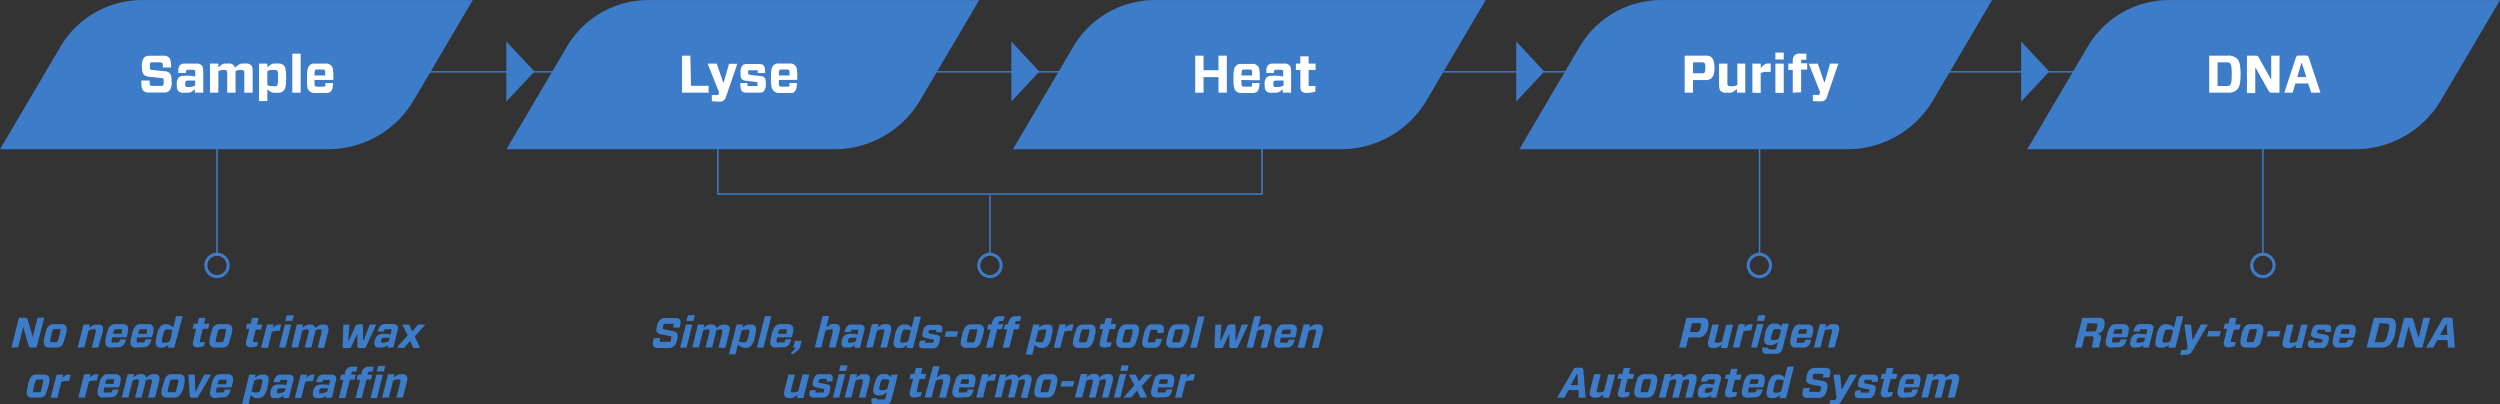 <svg id="Layer_1" data-name="Layer 1" xmlns="http://www.w3.org/2000/svg" viewBox="0 0 299.51 48.46"><rect x="0" y="0" width="299.51" height="48.46" fill="#333333" stroke="none"/><defs><style>.cls-1{fill:#3d7cc9;}.cls-2{fill:#fff;}</style></defs><title>workflow-purigen-ffpe-v02</title><rect class="cls-1" x="40.8" y="8.52" width="249.72" height="0.17"/><path class="cls-1" d="M287.37,22H248.09l7.25-12.3a11.32,11.32,0,0,1,9.76-5.57h39.63l-7.07,12A11.94,11.94,0,0,1,287.37,22" transform="translate(-5.22 -4.12)"/><path class="cls-2" d="M272,10.79a1.57,1.57,0,0,1,1.21.34c.3.28.44.77.44,1.87s-.14,1.59-.44,1.88a1.57,1.57,0,0,1-1.21.34h-2.11V10.79Zm.41.92c-.11-.1-.22-.12-.52-.12h-1v2.83h1c.29,0,.42,0,.52-.13s.18-.37.18-1.29S272.51,11.83,272.39,11.71Z" transform="translate(-5.22 -4.12)"/><path class="cls-2" d="M278.31,15.22h-.84A.42.42,0,0,1,277,15l-1.53-2.73h-.06v3h-1V10.79h1a.41.41,0,0,1,.45.26l1.4,2.53h.06V10.79h1Z" transform="translate(-5.22 -4.12)"/><path class="cls-2" d="M281.75,14.12h-1.53l-.33,1.1h-1l1.37-4.16c.09-.24.13-.29.36-.29h.86c.23,0,.28.05.36.29l1.38,4.16h-1.11Zm-1.3-.77h1.07L281,11.7h-.08Z" transform="translate(-5.22 -4.12)"/><rect class="cls-1" x="271.01" y="17.14" width="0.18" height="13.33"/><path class="cls-1" d="M276.33,37.44a1.52,1.52,0,1,1,1.51-1.52A1.52,1.52,0,0,1,276.33,37.44Zm0-2.67a1.15,1.15,0,1,0,1.15,1.15A1.15,1.15,0,0,0,276.33,34.77Z" transform="translate(-5.22 -4.12)"/><path class="cls-1" d="M256.7,45.76h-.85a7.86,7.86,0,0,1,.15-.86c.06-.28,0-.36,0-.42s-.15-.07-.38-.07h-.65l-.34,1.35h-.83l.89-3.57h1.88c.34,0,.54.05.66.19s.19.42.08.89-.39.77-.81.83h0c.35.1.5.24.39.75A8,8,0,0,0,256.7,45.76Zm-1.38-2.93-.23,1H256c.17,0,.23,0,.27-.06a.78.78,0,0,0,.19-.42c.07-.27,0-.38,0-.43s-.09-.05-.29-.05Z" transform="translate(-5.22 -4.12)"/><path class="cls-1" d="M258.18,45.76a.67.67,0,0,1-.53-.17c-.2-.19-.23-.52,0-1.29a2.19,2.19,0,0,1,.46-1.12.86.86,0,0,1,.69-.23h.78a.7.7,0,0,1,.52.16c.2.2.22.52,0,1.31a.12.12,0,0,1-.14.11h-1.62c-.11.45-.1.56-.05.61s.09,0,.23,0h.35c.19,0,.24,0,.29-.07s.07-.11.13-.3H260a1.48,1.48,0,0,1-.33.72.81.81,0,0,1-.64.22Zm.23-1.65h1c.08-.38.09-.5,0-.55s-.09,0-.22,0h-.35c-.16,0-.23,0-.27.06S258.52,43.7,258.41,44.11Z" transform="translate(-5.22 -4.12)"/><path class="cls-1" d="M261.94,45.76l.07-.32a1.25,1.25,0,0,1-.79.32H261c-.28,0-.38,0-.47-.14s-.15-.36-.07-.69a.92.92,0,0,1,1.16-.81,3.13,3.13,0,0,1,.73.08l.06-.25c.06-.27.06-.33,0-.38s-.08,0-.19,0h-.34c-.11,0-.17,0-.21,0a.61.61,0,0,0-.12.27h-.73a1.36,1.36,0,0,1,.31-.7.72.72,0,0,1,.58-.2h.9a.67.67,0,0,1,.5.16c.14.14.15.37,0,.85l-.45,1.8Zm.16-.72.12-.46h-.5c-.28,0-.36,0-.43.09a.41.41,0,0,0-.1.23c0,.14,0,.22,0,.27a.27.27,0,0,0,.19,0h.15A1.3,1.3,0,0,0,262.1,45Z" transform="translate(-5.22 -4.12)"/><path class="cls-1" d="M265,43c.2,0,.32.06.67.35L266,42h.79l-.95,3.77H265l.09-.36c-.45.31-.57.36-.84.36h-.18a.59.59,0,0,1-.49-.16c-.18-.17-.19-.49,0-1.27a2.15,2.15,0,0,1,.49-1.15.9.9,0,0,1,.69-.23Zm.25,2,.31-1.27a.69.69,0,0,0-.4-.14h-.21c-.15,0-.23,0-.29.09s-.13.18-.25.71-.14.65-.07.72a.32.32,0,0,0,.23.06h.15A1.17,1.17,0,0,0,265.23,45Z" transform="translate(-5.22 -4.12)"/><path class="cls-1" d="M267.71,43l.18,1.8h.05l.95-1.8h.85l-1.9,3.21a.79.79,0,0,1-.78.42c-.23,0-.43,0-.65,0l.14-.59h.51a.16.16,0,0,0,.15-.1l.1-.17L266.92,43Z" transform="translate(-5.22 -4.12)"/><path class="cls-1" d="M269.64,44.43l.16-.65h1.49l-.17.65Z" transform="translate(-5.22 -4.12)"/><path class="cls-1" d="M272.5,44.87c0,.13,0,.19,0,.23s.06,0,.21,0h.38l-.13.49-.29.08a2.34,2.34,0,0,1-.49.06.54.54,0,0,1-.44-.15c-.12-.11-.14-.3-.06-.64l.36-1.43h-.43l.15-.61h.43l.18-.7h.78L273,43h.65l-.15.61h-.65Z" transform="translate(-5.22 -4.12)"/><path class="cls-1" d="M275.79,45.52a.84.84,0,0,1-.68.24h-.78a.67.67,0,0,1-.53-.17c-.2-.19-.23-.52-.05-1.29a2.25,2.25,0,0,1,.47-1.12.85.85,0,0,1,.68-.23h.78a.7.7,0,0,1,.53.16c.2.2.24.53.05,1.3S276,45.37,275.79,45.52Zm-1.36-.41s.08,0,.21,0H275c.13,0,.18,0,.22-.06s.1-.14.25-.75.14-.7.09-.76-.09,0-.22,0H275c-.13,0-.18,0-.23.06a2.23,2.23,0,0,0-.24.74C274.37,44.93,274.38,45.06,274.43,45.11Z" transform="translate(-5.22 -4.12)"/><path class="cls-1" d="M276.77,44.43l.16-.65h1.49l-.17.65Z" transform="translate(-5.22 -4.12)"/><path class="cls-1" d="M281.69,43l-.7,2.81h-.77l.09-.39c-.47.34-.57.39-.83.39h-.23a.58.58,0,0,1-.45-.16c-.15-.14-.16-.4-.06-.79L279.2,43H280l-.46,1.85c0,.13,0,.23,0,.28a.25.25,0,0,0,.19.05h.14a1.22,1.22,0,0,0,.53-.15l.51-2Z" transform="translate(-5.22 -4.12)"/><path class="cls-1" d="M282.46,44.86c0,.16,0,.25,0,.3a.29.29,0,0,0,.17,0h.58c.09,0,.13,0,.16,0a.43.43,0,0,0,.1-.21c0-.12,0-.16,0-.19s-.06,0-.12,0l-.76-.16a.72.72,0,0,1-.41-.17c-.11-.11-.12-.33,0-.65a1.14,1.14,0,0,1,.29-.61.69.69,0,0,1,.49-.16h1a.62.62,0,0,1,.44.13c.11.12.15.33.05.74h-.69c0-.13.05-.22,0-.26s-.07,0-.18,0h-.48c-.09,0-.14,0-.17,0s-.05.06-.08.19,0,.16,0,.19a.19.19,0,0,0,.12.05l.76.15a.72.72,0,0,1,.42.17c.11.12.13.34,0,.66a1.2,1.2,0,0,1-.3.62.63.63,0,0,1-.49.17h-1.12a.54.54,0,0,1-.43-.14c-.11-.1-.14-.33,0-.76Z" transform="translate(-5.22 -4.12)"/><path class="cls-1" d="M285.38,45.76a.65.65,0,0,1-.52-.17c-.2-.19-.24-.52-.05-1.29s.31-1,.47-1.12A.83.83,0,0,1,286,43h.78a.68.68,0,0,1,.52.16c.2.2.22.52,0,1.31a.12.12,0,0,1-.14.11h-1.62c-.1.45-.1.56-.05.61a.35.35,0,0,0,.23,0h.36c.18,0,.24,0,.29-.07a.75.75,0,0,0,.12-.3h.71a1.6,1.6,0,0,1-.32.72.83.83,0,0,1-.65.22Zm.24-1.65h1c.08-.38.09-.5,0-.55s-.09,0-.23,0h-.35a.39.39,0,0,0-.27.06S285.72,43.7,285.62,44.11Z" transform="translate(-5.22 -4.12)"/><path class="cls-1" d="M291.17,42.19c.49,0,.73.07.9.25s.29.76.08,1.62a2.7,2.7,0,0,1-.6,1.33,1.47,1.47,0,0,1-1.14.37h-1.67l.89-3.57Zm-.87.63-.57,2.29h.72a.64.64,0,0,0,.49-.13c.1-.1.2-.28.38-1s.18-.95.08-1-.18-.1-.46-.1Z" transform="translate(-5.22 -4.12)"/><path class="cls-1" d="M295.44,45.76h-.59c-.22,0-.29-.06-.35-.24l-.69-2.24h-.05l-.61,2.48h-.8l.89-3.57H294c.2,0,.29.05.34.23l.61,2.07H295l.56-2.3h.8Z" transform="translate(-5.22 -4.12)"/><path class="cls-1" d="M298.73,42.17c.27,0,.31.07.33.34l.26,3.25h-.83l-.05-.9h-1.22l-.48.9h-.87l1.93-3.35c.11-.2.16-.24.35-.24Zm-1.17,2.08h.86l-.07-1.33h-.07Z" transform="translate(-5.22 -4.12)"/><polygon class="cls-1" points="242.14 4.97 242.14 12.17 245.51 8.57 242.14 4.97"/><path class="cls-1" d="M44.5,22H5.22l7.25-12.3a11.33,11.33,0,0,1,9.77-5.57H61.86l-7.07,12A11.93,11.93,0,0,1,44.5,22" transform="translate(-5.22 -4.12)"/><path class="cls-1" d="M226.52,22H187.24l7.24-12.3a11.34,11.34,0,0,1,9.77-5.57h39.63l-7.07,12A11.94,11.94,0,0,1,226.52,22" transform="translate(-5.22 -4.12)"/><path class="cls-1" d="M165.85,22H126.57l7.24-12.3a11.34,11.34,0,0,1,9.77-5.57h39.63l-7.07,12A11.94,11.94,0,0,1,165.85,22" transform="translate(-5.22 -4.12)"/><path class="cls-1" d="M105.17,22H65.89l7.25-12.3a11.33,11.33,0,0,1,9.77-5.57h39.62l-7.07,12A11.92,11.92,0,0,1,105.17,22" transform="translate(-5.22 -4.12)"/><path class="cls-2" d="M25.5,15a.93.93,0,0,1-.69.21H23.15a1,1,0,0,1-.74-.2c-.19-.18-.26-.45-.26-1.24h1c0,.43,0,.53.08.58s.1.06.28.06h.95a.49.49,0,0,0,.31-.06.87.87,0,0,0,.06-.44c0-.23,0-.32-.07-.38s-.13-.06-.31-.07l-1.35-.14a1.08,1.08,0,0,1-.63-.24c-.17-.18-.24-.41-.24-1A1.48,1.48,0,0,1,22.5,11a.94.94,0,0,1,.68-.2h1.53a1,1,0,0,1,.74.19c.19.19.26.43.28,1.21h-1c0-.4,0-.5-.08-.54s-.09-.07-.27-.07h-.87c-.17,0-.24,0-.27.05s-.06.18-.06.42,0,.32.06.37.12.05.31.08l1.36.14a.94.94,0,0,1,.62.22c.17.17.25.42.25,1A1.51,1.51,0,0,1,25.5,15Z" transform="translate(-5.22 -4.12)"/><path class="cls-2" d="M26.78,11.93a.77.77,0,0,1,.62-.19h1.27a.9.9,0,0,1,.69.19c.16.16.21.34.21.93v2.36h-1v-.4c-.42.34-.57.41-.88.41h-.47a.78.78,0,0,1-.62-.18c-.12-.12-.2-.32-.2-.78a1.2,1.2,0,0,1,.21-.85c.16-.16.37-.23,1-.23a4.19,4.19,0,0,1,1,.1V13c0-.34,0-.41-.06-.46a.38.38,0,0,0-.26-.06h-.49a.33.33,0,0,0-.24.06c-.05.05-.06.12-.07.32h-.91C26.57,12.27,26.64,12.07,26.78,11.93Zm1.82,2.42v-.58H28c-.37,0-.45,0-.52.09s-.07.14-.07.3,0,.27.06.32.12.06.25.06H28A1.17,1.17,0,0,0,28.6,14.35Z" transform="translate(-5.22 -4.12)"/><path class="cls-2" d="M31.38,11.74v.46c.44-.41.58-.47.91-.47h.3a.81.81,0,0,1,.62.2.57.57,0,0,1,.16.31c.48-.44.62-.51,1-.51h.3a.78.78,0,0,1,.62.2c.15.14.2.32.2.83v2.46h-1V12.87a.37.37,0,0,0-.08-.28c-.05-.06-.12-.09-.29-.09h-.16a1.19,1.19,0,0,0-.52.14v2.58h-1V12.87a.37.37,0,0,0-.08-.28c0-.06-.12-.09-.29-.09h-.16a1.3,1.3,0,0,0-.53.15v2.57h-1V11.74Z" transform="translate(-5.22 -4.12)"/><path class="cls-2" d="M37.25,11.74v.45c.43-.38.58-.46.87-.46h.37a.9.9,0,0,1,.72.22c.2.2.29.52.29,1.53s-.11,1.32-.32,1.53a.92.92,0,0,1-.7.22H38.1c-.3,0-.46-.07-.85-.4v1.4h-1V11.74Zm0,.91v1.66a1.1,1.1,0,0,0,.52.14h.34c.18,0,.26,0,.31-.08s.11-.25.11-.89,0-.81-.11-.89-.13-.09-.31-.09h-.34A1.12,1.12,0,0,0,37.25,12.65Z" transform="translate(-5.22 -4.12)"/><path class="cls-2" d="M40.24,15.22V10.55h1v4.67Z" transform="translate(-5.22 -4.12)"/><path class="cls-2" d="M42.9,13.7c0,.55,0,.7.08.74s.14.06.31.06h.59c.19,0,.24,0,.28-.06s.05-.13.05-.38h.9c0,.52-.07.79-.24,1a.76.76,0,0,1-.62.2H43a.87.87,0,0,1-.69-.21C42,14.78,42,14.5,42,13.48s.09-1.3.32-1.53.33-.21.69-.21h1.18a.84.84,0,0,1,.69.21c.23.22.28.5.28,1.5v.11c0,.1,0,.14-.14.14Zm0-.54h1.28c0-.47,0-.6-.07-.65s-.1-.06-.3-.06h-.52c-.17,0-.27,0-.31.07S42.9,12.67,42.9,13.16Z" transform="translate(-5.22 -4.12)"/><path class="cls-2" d="M88,14.4h2.11v.82H86.93V10.79h1Z" transform="translate(-5.22 -4.12)"/><path class="cls-2" d="M91.09,11.74,91.86,14h.06l.64-2.24h1l-1.38,4a.74.74,0,0,1-.84.53,7.58,7.58,0,0,1-.84-.05v-.73h.65c.09,0,.12,0,.16-.12l.06-.19L90,11.74Z" transform="translate(-5.22 -4.12)"/><path class="cls-2" d="M96.71,15.07a.66.66,0,0,1-.51.15H94.73a.84.84,0,0,1-.61-.16c-.13-.14-.2-.33-.21-1h.86c0,.26,0,.32,0,.36s.07,0,.19,0h.81a.34.34,0,0,0,.2,0s0-.08,0-.27S96,14,96,14s-.08,0-.24-.07l-1.13-.13a.79.79,0,0,1-.51-.18c-.14-.14-.18-.31-.18-.79a1.22,1.22,0,0,1,.25-.89.66.66,0,0,1,.51-.15H96.1a.82.82,0,0,1,.59.15c.14.14.19.34.2.93H96c0-.26,0-.29,0-.33s-.07,0-.18,0h-.72c-.12,0-.16,0-.19,0s-.06.08-.06.24,0,.22.06.26.08,0,.23.06l1.17.13a.82.82,0,0,1,.5.18c.12.13.16.36.16.81A1.2,1.2,0,0,1,96.71,15.07Z" transform="translate(-5.22 -4.12)"/><path class="cls-2" d="M98.53,13.7c0,.55,0,.7.08.74s.15.06.31.06h.59c.2,0,.25,0,.28-.06s0-.13,0-.38h.9c0,.52-.07.79-.24,1s-.24.2-.62.2H98.59A.88.88,0,0,1,97.9,15c-.23-.23-.32-.51-.32-1.53s.09-1.3.32-1.53a.84.84,0,0,1,.69-.21h1.18a.84.84,0,0,1,.69.21c.23.22.28.5.28,1.5v.11c0,.1,0,.14-.14.14Zm0-.54h1.28c0-.47,0-.6-.07-.65s-.1-.06-.29-.06h-.53c-.16,0-.27,0-.31.07S98.53,12.67,98.53,13.16Z" transform="translate(-5.22 -4.12)"/><path class="cls-2" d="M152.2,15.22h-1V13.36h-1.79v1.86h-1V10.79h1v1.74h1.79V10.79h1Z" transform="translate(-5.22 -4.12)"/><path class="cls-2" d="M153.94,13.7c0,.55.05.7.09.74s.14.06.31.06h.59c.19,0,.24,0,.28-.06s0-.13,0-.38h.9c0,.52-.07.79-.24,1a.76.76,0,0,1-.62.2H154a.87.87,0,0,1-.69-.21c-.23-.23-.32-.51-.32-1.53s.09-1.3.32-1.53.33-.21.69-.21h1.18a.84.84,0,0,1,.69.21c.22.22.28.5.28,1.5v.11c0,.1,0,.14-.14.14Zm0-.54h1.29c0-.47,0-.6-.08-.65s-.09-.06-.29-.06h-.52c-.17,0-.27,0-.31.07S154,12.67,153.94,13.16Z" transform="translate(-5.22 -4.12)"/><path class="cls-2" d="M157.14,11.93a.76.76,0,0,1,.62-.19H159a.9.9,0,0,1,.69.19c.16.16.21.34.21.93v2.36h-1v-.4c-.41.34-.57.41-.88.41h-.47a.78.78,0,0,1-.62-.18c-.12-.12-.2-.32-.2-.78a1.14,1.14,0,0,1,.22-.85c.15-.16.36-.23,1-.23a4.19,4.19,0,0,1,1,.1V13c0-.34,0-.41-.06-.46s-.11-.06-.25-.06h-.5a.33.33,0,0,0-.24.06c-.05.05-.05.12-.07.32h-.91C156.93,12.27,157,12.07,157.14,11.93ZM159,14.35v-.58h-.64c-.36,0-.45,0-.52.09s-.07.14-.07.3,0,.27.06.32.12.06.25.06h.27A1.15,1.15,0,0,0,159,14.35Z" transform="translate(-5.22 -4.12)"/><path class="cls-2" d="M162.8,15.09l-.34.09a3.62,3.62,0,0,1-.67.07.83.83,0,0,1-.63-.19c-.11-.11-.15-.27-.15-.62V12.5h-.54v-.76H161v-.87h1v.87h.83v.76H162v1.68c0,.15,0,.2.05.24a.52.52,0,0,0,.25,0h.52Z" transform="translate(-5.22 -4.12)"/><path class="cls-2" d="M210.21,13.53a1.13,1.13,0,0,1-.75.18h-1.41v1.51h-1V10.79h2.44a1.14,1.14,0,0,1,.75.17c.2.19.38.47.38,1.3S210.41,13.35,210.21,13.53Zm-1.16-.63c.24,0,.3,0,.35-.05s.13-.18.13-.61-.07-.54-.13-.59-.11-.06-.35-.06h-1V12.9Z" transform="translate(-5.22 -4.12)"/><path class="cls-2" d="M214.31,11.74v3.48h-1v-.46c-.45.4-.59.47-.91.47H212a.83.83,0,0,1-.63-.2c-.14-.15-.2-.33-.2-.84V11.74h1v2.35a.36.36,0,0,0,.08.28c.06.06.11.08.28.08h.28a1.34,1.34,0,0,0,.55-.14V11.74Z" transform="translate(-5.22 -4.12)"/><path class="cls-2" d="M215.16,15.22V11.74h1v.53c.37-.38.55-.54.83-.54h.37v1h-.45a1.72,1.72,0,0,0-.75.14v2.39Z" transform="translate(-5.22 -4.12)"/><path class="cls-2" d="M218.92,11.25h-1v-.83h1Zm0,4h-1V11.74h1Z" transform="translate(-5.22 -4.12)"/><path class="cls-2" d="M220,15.22V12.5h-.53v-.76H220v-.17a1.12,1.12,0,0,1,.2-.81.84.84,0,0,1,.69-.21h.74v.73h-.41c-.13,0-.17,0-.21,0s0,.11,0,.28v.14h.72v.76H221v2.72Z" transform="translate(-5.22 -4.12)"/><path class="cls-2" d="M223,11.74l.77,2.24h.06l.64-2.24h1l-1.38,4c-.13.39-.37.53-.84.53a7.89,7.89,0,0,1-.84-.05v-.73h.65a.14.14,0,0,0,.16-.12l.06-.19-1.35-3.42Z" transform="translate(-5.22 -4.12)"/><polygon class="cls-1" points="151.29 23.34 85.91 23.34 85.91 17.14 86.09 17.14 86.09 23.16 151.11 23.16 151.11 17.14 151.29 17.14 151.29 23.34"/><path class="cls-1" d="M9.6,45.76H9a.31.31,0,0,1-.36-.24L8,43.28h0l-.61,2.48h-.8l.89-3.57h.71c.21,0,.29.05.35.23l.61,2.07h0l.57-2.3h.8Z" transform="translate(-5.22 -4.12)"/><path class="cls-1" d="M12.63,45.52a.84.84,0,0,1-.68.24h-.79a.66.66,0,0,1-.52-.17c-.2-.19-.24-.52-.05-1.29s.31-1,.47-1.12a.84.84,0,0,1,.68-.23h.78a.71.71,0,0,1,.53.16c.2.2.24.53,0,1.3S12.79,45.37,12.63,45.52Zm-1.36-.41s.08,0,.21,0h.39c.13,0,.18,0,.22-.06s.1-.14.25-.75.13-.7.08-.76-.08,0-.21,0h-.39c-.14,0-.18,0-.23.06a2.23,2.23,0,0,0-.24.74C11.21,44.93,11.21,45.06,11.27,45.11Z" transform="translate(-5.22 -4.12)"/><path class="cls-1" d="M14.52,45.76,15.23,43H16l-.09.39c.47-.34.57-.39.83-.39H17a.59.59,0,0,1,.45.15c.14.15.16.41.06.8L17,45.76h-.78l.47-1.85c0-.14,0-.23,0-.28a.23.23,0,0,0-.19-.06h-.14a1.1,1.1,0,0,0-.54.17l-.5,2Z" transform="translate(-5.22 -4.12)"/><path class="cls-1" d="M18.53,45.76a.65.65,0,0,1-.52-.17c-.2-.19-.24-.52-.05-1.29s.31-1,.47-1.12a.83.83,0,0,1,.68-.23h.78a.71.71,0,0,1,.53.16c.19.2.21.52,0,1.31,0,.08-.06.11-.15.11H18.66c-.1.45-.1.56-.05.61a.35.35,0,0,0,.23,0h.36c.18,0,.24,0,.29-.07a.75.75,0,0,0,.12-.3h.71a1.6,1.6,0,0,1-.32.72.83.83,0,0,1-.65.22Zm.24-1.65h1c.08-.38.09-.5,0-.55s-.09,0-.23,0h-.35a.39.39,0,0,0-.27.06S18.87,43.7,18.77,44.11Z" transform="translate(-5.22 -4.12)"/><path class="cls-1" d="M21.54,45.76a.67.67,0,0,1-.53-.17c-.2-.19-.23-.52,0-1.29a2.19,2.19,0,0,1,.46-1.12.85.85,0,0,1,.68-.23h.78a.71.71,0,0,1,.53.16c.2.2.22.52,0,1.31a.12.12,0,0,1-.14.11H21.66c-.1.45-.09.56,0,.61s.09,0,.22,0h.36c.18,0,.24,0,.29-.07s.07-.11.12-.3h.72a1.58,1.58,0,0,1-.33.72.81.81,0,0,1-.64.22Zm.23-1.65h1c.08-.38.08-.5,0-.55s-.09,0-.22,0h-.35a.42.42,0,0,0-.28.06S21.87,43.7,21.77,44.11Z" transform="translate(-5.22 -4.12)"/><path class="cls-1" d="M25.32,43c.2,0,.32.06.66.35L26.31,42h.79l-1,3.77h-.77l.08-.36c-.45.31-.56.36-.83.36h-.18A.59.59,0,0,1,24,45.6c-.18-.17-.19-.49,0-1.27a2.26,2.26,0,0,1,.48-1.15.93.93,0,0,1,.7-.23Zm.25,2,.31-1.27a.72.72,0,0,0-.4-.14h-.21c-.15,0-.23,0-.29.09s-.13.18-.26.71-.13.65-.06.72.1.06.23.06H25A1.17,1.17,0,0,0,25.57,45Z" transform="translate(-5.22 -4.12)"/><path class="cls-1" d="M29.18,44.87c0,.13,0,.19,0,.23s.07,0,.22,0h.37l-.12.49-.29.08a2.43,2.43,0,0,1-.49.06.58.58,0,0,1-.45-.15c-.11-.11-.14-.3-.05-.64l.35-1.43H28.3l.15-.61h.43l.17-.7h.78l-.17.7h.64l-.14.61h-.65Z" transform="translate(-5.22 -4.12)"/><path class="cls-1" d="M32.47,45.52a.85.85,0,0,1-.68.24H31a.65.65,0,0,1-.52-.17c-.2-.19-.24-.52-.05-1.29s.31-1,.47-1.12a.83.83,0,0,1,.68-.23h.78a.73.73,0,0,1,.53.16c.2.2.23.53,0,1.3S32.62,45.37,32.47,45.52Zm-1.37-.41s.09,0,.22,0h.39c.13,0,.17,0,.22-.06s.1-.14.25-.75.13-.7.08-.76-.08,0-.21,0h-.39c-.14,0-.18,0-.23.06s-.09.14-.24.74S31.05,45.06,31.1,45.11Z" transform="translate(-5.22 -4.12)"/><path class="cls-1" d="M35.55,44.87c0,.13,0,.19,0,.23s.07,0,.22,0h.37l-.12.49-.3.08a2.25,2.25,0,0,1-.48.06.58.58,0,0,1-.45-.15c-.11-.11-.14-.3-.06-.64l.36-1.43h-.42l.15-.61h.43l.17-.7h.78L36,43h.64l-.14.61h-.65Z" transform="translate(-5.22 -4.12)"/><path class="cls-1" d="M36.5,45.76,37.21,43H38l-.09.39c.33-.27.49-.39.71-.39h.29l-.19.76h-.3a1.7,1.7,0,0,0-.63.12l-.48,1.93Z" transform="translate(-5.22 -4.12)"/><path class="cls-1" d="M39.41,45.76h-.77L39.35,43h.77Zm.84-3.2H39.4l.17-.67h.85Z" transform="translate(-5.22 -4.12)"/><path class="cls-1" d="M43.28,45.76l.46-1.85c0-.14,0-.23,0-.28s-.07-.06-.19-.06h-.06a1.06,1.06,0,0,0-.51.17,1.24,1.24,0,0,1,0,.16l-.47,1.86h-.78l.47-1.85c0-.14,0-.23,0-.28a.23.23,0,0,0-.19-.06h-.06a1.12,1.12,0,0,0-.52.17l-.5,2h-.79L40.77,43h.77l-.09.38c.45-.32.56-.38.81-.38h.15a.55.55,0,0,1,.44.15.43.43,0,0,1,.12.28c.51-.37.63-.43.9-.43H44a.56.56,0,0,1,.44.15c.15.15.17.41.07.8l-.47,1.86Z" transform="translate(-5.22 -4.12)"/><path class="cls-1" d="M48.43,42.94c.2,0,.28.05.28.24l0,1.72h.06L49.53,43h.77l-1.22,2.63a.29.29,0,0,1-.31.19h-.44c-.21,0-.31-.05-.3-.26l0-1.46h0l-.71,1.53a.29.29,0,0,1-.31.19h-.46c-.2,0-.28-.06-.28-.25L46.35,43h.73l-.14,1.95H47l.81-1.77a.29.29,0,0,1,.31-.19Z" transform="translate(-5.22 -4.12)"/><path class="cls-1" d="M51.63,45.76l.07-.32a1.25,1.25,0,0,1-.79.32h-.25a.58.58,0,0,1-.47-.14.75.75,0,0,1-.07-.69,1.12,1.12,0,0,1,.28-.58,1.16,1.16,0,0,1,.88-.23,3.13,3.13,0,0,1,.73.08l.06-.25c.07-.27.06-.33,0-.38s-.08,0-.18,0h-.35c-.11,0-.17,0-.21,0a.61.61,0,0,0-.12.27H50.5a1.46,1.46,0,0,1,.31-.7.76.76,0,0,1,.59-.2h.89a.67.67,0,0,1,.5.16c.15.14.15.37,0,.85l-.45,1.8Zm.16-.72.12-.46h-.49c-.29,0-.37,0-.44.09a.5.5,0,0,0-.1.23c0,.14,0,.22,0,.27a.27.27,0,0,0,.19,0h.15A1.26,1.26,0,0,0,51.79,45Z" transform="translate(-5.22 -4.12)"/><path class="cls-1" d="M52.75,45.76l1.31-1.47L53.42,43h.81l.37.82h0l.71-.82h.88l-1.29,1.42.65,1.39h-.81l-.39-.85h0l-.73.85Z" transform="translate(-5.22 -4.12)"/><path class="cls-1" d="M10.57,51.52a.84.84,0,0,1-.68.23H9.11a.67.67,0,0,1-.53-.16c-.2-.2-.23-.52,0-1.29A2.19,2.19,0,0,1,9,49.18.85.85,0,0,1,9.68,49h.78a.7.7,0,0,1,.53.16c.2.2.24.52,0,1.3S10.73,51.37,10.57,51.52Zm-1.36-.41s.09,0,.21,0h.39c.13,0,.18,0,.22,0s.1-.15.25-.75.14-.71.09-.76-.09,0-.22,0H9.76c-.13,0-.18,0-.22.06s-.1.14-.24.74S9.16,51.06,9.21,51.11Zm2.08.64L12,49h.78l-.1.39c.33-.27.5-.39.72-.39h.29l-.19.76h-.3a1.67,1.67,0,0,0-.63.12l-.48,1.92Zm3.31,0,.7-2.8h.78l-.1.39c.33-.27.5-.39.72-.39H17l-.19.76h-.3a1.67,1.67,0,0,0-.63.12l-.48,1.92Zm3,0a.67.67,0,0,1-.53-.16c-.2-.2-.23-.52,0-1.29a2.19,2.19,0,0,1,.46-1.12.85.85,0,0,1,.68-.23h.78a.71.71,0,0,1,.53.16c.2.2.22.52,0,1.31a.12.12,0,0,1-.14.11H17.72c-.11.44-.1.56,0,.61s.09,0,.22,0h.36c.18,0,.24,0,.29-.06s.07-.11.12-.3h.72a1.48,1.48,0,0,1-.33.72.81.81,0,0,1-.64.21Zm.23-1.64h1c.08-.38.08-.5,0-.55s-.09,0-.22,0h-.35c-.16,0-.23,0-.27.06S17.92,49.7,17.82,50.11Zm5.12,1.64.47-1.85c0-.13,0-.22,0-.27a.23.23,0,0,0-.19-.06h-.06a1.12,1.12,0,0,0-.52.17l0,.16-.47,1.85h-.78l.46-1.85c0-.13,0-.22,0-.27a.23.23,0,0,0-.19-.06h-.06a1.09,1.09,0,0,0-.51.17l-.5,2h-.79l.7-2.8h.78l-.1.38c.45-.32.56-.38.82-.38h.15a.58.58,0,0,1,.44.15.43.43,0,0,1,.12.28c.51-.37.62-.43.89-.43h.15a.55.55,0,0,1,.44.15c.15.15.17.41.07.8l-.47,1.85Zm3.77-.23a.85.85,0,0,1-.68.23h-.79a.66.66,0,0,1-.52-.16c-.2-.2-.24-.52,0-1.29s.31-1,.47-1.12a.84.84,0,0,1,.68-.23h.78a.73.73,0,0,1,.53.16c.2.2.23.52.05,1.3A2.2,2.2,0,0,1,26.71,51.52Zm-1.36-.41s.08,0,.21,0H26c.13,0,.18,0,.22,0s.1-.15.25-.75.13-.71.08-.76-.08,0-.21,0H25.9c-.14,0-.18,0-.23.06s-.09.14-.24.74S25.29,51.06,25.35,51.11ZM30.52,49,29,51.58a.29.29,0,0,1-.3.18h-.45c-.18,0-.27,0-.29-.25L27.78,49h.77l.07,2h.06l1-2Zm.55,2.8a.67.67,0,0,1-.53-.16c-.2-.2-.23-.52,0-1.29A2.19,2.19,0,0,1,31,49.18a.85.85,0,0,1,.68-.23h.78a.71.71,0,0,1,.53.16c.2.2.22.52,0,1.31a.12.12,0,0,1-.14.11H31.2c-.11.44-.1.56-.05.61s.09,0,.22,0h.36c.18,0,.24,0,.29-.06s.07-.11.12-.3h.72a1.58,1.58,0,0,1-.33.72.81.81,0,0,1-.64.21Zm.23-1.64h1c.08-.38.08-.5,0-.55s-.09,0-.22,0h-.35c-.16,0-.23,0-.27.06S31.4,49.7,31.3,50.11Zm4.62,1.65c-.2,0-.32-.07-.67-.35L35,52.57h-.79L35.08,49h.78l-.1.37c.46-.32.58-.37.85-.37h.17a.62.62,0,0,1,.49.15c.18.18.2.49,0,1.28a2.21,2.21,0,0,1-.48,1.14.93.93,0,0,1-.7.24Zm-.25-2L35.35,51a.78.78,0,0,0,.4.13H36a.37.37,0,0,0,.29-.08c.07-.07.13-.19.26-.72s.14-.64.06-.72-.1-.06-.23-.06H36.2A1,1,0,0,0,35.67,49.74Zm3.48,2,.07-.31c-.41.27-.55.32-.79.32h-.25c-.28,0-.38,0-.47-.14s-.15-.36-.07-.69a1.2,1.2,0,0,1,.27-.58c.18-.18.42-.23.88-.23a3.13,3.13,0,0,1,.73.08l.06-.25c.07-.27.07-.33,0-.38s-.07,0-.18,0h-.35a.27.27,0,0,0-.2,0s-.07.1-.12.27H38a1.36,1.36,0,0,1,.31-.7.72.72,0,0,1,.58-.2h.9a.63.63,0,0,1,.49.16c.15.14.16.37,0,.85l-.45,1.79Zm.16-.71.12-.46h-.5c-.28,0-.37,0-.43.09s-.07.1-.1.22,0,.23,0,.28.08,0,.19,0h.14A1.39,1.39,0,0,0,39.31,51Zm1.23.71.71-2.8H42l-.09.39c.33-.27.49-.39.71-.39h.29l-.19.76h-.3a1.7,1.7,0,0,0-.63.12l-.48,1.92Zm3.71,0,.07-.31a1.25,1.25,0,0,1-.79.32h-.25a.6.6,0,0,1-.47-.14.75.75,0,0,1-.07-.69,1.12,1.12,0,0,1,.28-.58c.18-.18.41-.23.88-.23a3.13,3.13,0,0,1,.73.08l.06-.25c.07-.27.06-.33,0-.38s-.08,0-.18,0h-.35c-.11,0-.17,0-.21,0a.61.61,0,0,0-.12.27h-.73a1.46,1.46,0,0,1,.31-.7A.76.76,0,0,1,44,49h.89a.67.67,0,0,1,.5.16c.15.14.15.37,0,.85L45,51.75Zm.16-.71.12-.46H44c-.29,0-.37,0-.44.09a.45.45,0,0,0-.1.22c0,.15,0,.23,0,.28s.09,0,.19,0h.15A1.35,1.35,0,0,0,44.41,51Zm1.41.71.54-2.19h-.42l.15-.61h.43l0-.11a1.26,1.26,0,0,1,.31-.66.84.84,0,0,1,.63-.19h.57l-.14.59h-.3c-.11,0-.16,0-.2.05s-.06.1-.1.25V49h.56l-.15.6h-.56l-.55,2.19Zm2,0,.55-2.19h-.43l.16-.61h.42l0-.11a1.26,1.26,0,0,1,.31-.66.84.84,0,0,1,.63-.19H50l-.14.59h-.3c-.1,0-.15,0-.19.05s-.07.1-.11.25V49h.56l-.15.6h-.56l-.54,2.19Zm2.56,0h-.77l.7-2.8h.77Zm.83-3.19h-.84l.17-.67h.84ZM51,51.75l.71-2.8h.77l-.09.39c.47-.34.57-.39.83-.39h.23a.55.55,0,0,1,.44.15c.15.15.17.41.07.8l-.47,1.85h-.78l.47-1.85c0-.13,0-.22,0-.27a.23.23,0,0,0-.19-.06h-.15a1.07,1.07,0,0,0-.53.17l-.5,2Z" transform="translate(-5.22 -4.12)"/><path class="cls-1" d="M84.31,44.6c-.08.3-.1.43,0,.47s.07,0,.22,0h.73c.14,0,.19,0,.24,0a1.07,1.07,0,0,0,.13-.33c0-.17,0-.26,0-.3a.31.31,0,0,0-.15-.06l-1-.2A.76.76,0,0,1,84,44c-.16-.14-.18-.37-.08-.8a1.48,1.48,0,0,1,.37-.76.85.85,0,0,1,.64-.22h1.14a.78.78,0,0,1,.57.15c.16.17.16.42,0,1h-.78c.06-.3.06-.41,0-.45s-.07,0-.23,0h-.63c-.13,0-.19,0-.23,0a.77.77,0,0,0-.13.31c0,.17,0,.25,0,.29a.37.37,0,0,0,.16.06l1,.2a.83.83,0,0,1,.47.2c.16.16.19.38.08.82a1.51,1.51,0,0,1-.38.79.84.84,0,0,1-.65.22H84.08a.68.68,0,0,1-.54-.16c-.16-.15-.15-.47,0-1Zm3.16,1.16H86.7L87.4,43h.77Zm.83-3.19h-.84l.17-.68h.84Zm3,3.19.47-1.85c0-.14,0-.23,0-.28a.27.27,0,0,0-.19-.05h-.06a1.08,1.08,0,0,0-.52.16l0,.16-.47,1.86h-.78l.46-1.85c0-.14,0-.23,0-.28a.25.25,0,0,0-.19-.05h-.06a1,1,0,0,0-.51.16l-.5,2h-.79L88.83,43h.77l-.1.39c.45-.33.56-.39.82-.39h.15a.56.56,0,0,1,.44.15.43.43,0,0,1,.12.28c.51-.37.62-.43.89-.43h.15a.59.59,0,0,1,.45.15c.14.15.16.41.06.8l-.47,1.86Zm3,0c-.2,0-.32-.07-.67-.35l-.29,1.16h-.79L93.47,43h.78l-.1.38c.46-.33.58-.38.85-.38h.17a.62.62,0,0,1,.49.15c.18.18.2.49,0,1.28a2.21,2.21,0,0,1-.48,1.14.89.89,0,0,1-.7.24Zm-.25-2L93.74,45a.78.78,0,0,0,.4.13h.21c.15,0,.23,0,.29-.08s.13-.19.26-.71.14-.65.06-.73a.37.37,0,0,0-.23,0h-.14A1.11,1.11,0,0,0,94.06,43.74Zm1.85,2L96.85,42h.78l-.94,3.76Zm2.29,0a.67.67,0,0,1-.53-.17c-.19-.19-.23-.52,0-1.29a2.24,2.24,0,0,1,.46-1.12.86.86,0,0,1,.69-.23h.77a.67.67,0,0,1,.53.17c.2.2.22.51,0,1.3a.12.12,0,0,1-.14.11H98.33c-.11.45-.1.56,0,.61s.09,0,.22,0h.36c.19,0,.24,0,.29-.06a.75.75,0,0,0,.12-.31H100a1.48,1.48,0,0,1-.33.72.81.81,0,0,1-.64.22Zm.23-1.65h1c.08-.38.08-.49,0-.54s-.09,0-.22,0h-.35c-.16,0-.23,0-.27.06A1.47,1.47,0,0,0,98.43,44.11Zm2.84.83-.18.7a.76.76,0,0,1-.34.51l-.58.44-.19-.18.46-.46a.41.41,0,0,0,.11-.17v0h-.29l.2-.82Zm3.26.82.46-1.85c0-.14,0-.23,0-.28a.25.25,0,0,0-.19-.05h-.14a1.23,1.23,0,0,0-.54.16l-.49,2h-.79l.94-3.76h.78l-.33,1.34c.47-.34.57-.39.83-.39h.23a.59.59,0,0,1,.45.15c.14.15.15.41.06.8l-.47,1.86Zm3.06,0,.07-.32a1.25,1.25,0,0,1-.79.32h-.25c-.28,0-.38,0-.47-.14s-.15-.36-.07-.69a1.11,1.11,0,0,1,.27-.57,1.15,1.15,0,0,1,.89-.24,3,3,0,0,1,.72.08L108,44c.06-.27.06-.33,0-.37a.25.25,0,0,0-.19,0h-.34c-.11,0-.17,0-.21,0a.61.61,0,0,0-.12.27h-.73a1.36,1.36,0,0,1,.31-.7.74.74,0,0,1,.58-.2h.9a.63.63,0,0,1,.49.16c.15.14.16.37,0,.85l-.45,1.8Zm.16-.72.12-.46h-.5c-.28,0-.36,0-.43.09a.41.41,0,0,0-.1.23c0,.14,0,.23,0,.27a.27.27,0,0,0,.19,0h.15A1.3,1.3,0,0,0,107.75,45Zm1.24.72.7-2.81h.78l-.1.4c.48-.35.57-.4.83-.4h.24a.56.56,0,0,1,.44.15c.15.15.16.41.07.8l-.47,1.86h-.78l.46-1.85c0-.14,0-.23,0-.28s-.07-.05-.19-.05h-.14a1.14,1.14,0,0,0-.53.16l-.5,2ZM113.78,43c.2,0,.32.07.66.35l.33-1.3h.78l-.94,3.76h-.77l.08-.36c-.45.31-.56.36-.83.36h-.18a.59.59,0,0,1-.49-.16c-.18-.17-.2-.49,0-1.27a2.22,2.22,0,0,1,.48-1.15.93.93,0,0,1,.7-.23Zm.24,2,.32-1.27a.72.72,0,0,0-.4-.13h-.22a.36.36,0,0,0-.28.08c-.07.07-.13.18-.26.71s-.13.65-.06.72.1.06.23.06h.14A1.11,1.11,0,0,0,114,45Zm2.06-.1c0,.15,0,.24,0,.29a.29.29,0,0,0,.17,0h.58c.09,0,.13,0,.16,0a.43.43,0,0,0,.1-.21c0-.12,0-.16,0-.19s-.06,0-.12,0l-.76-.16a.8.8,0,0,1-.41-.16c-.11-.12-.12-.34,0-.66a1.07,1.07,0,0,1,.29-.6.65.65,0,0,1,.49-.17h1a.58.58,0,0,1,.44.14c.11.11.14.32.05.74h-.69c0-.14.05-.23,0-.27s-.07,0-.18,0h-.48c-.09,0-.14,0-.17,0a.38.38,0,0,0-.08.19c0,.11,0,.16,0,.19a.19.19,0,0,0,.12.05l.76.15a.75.75,0,0,1,.42.17c.11.12.12.34,0,.66a1.2,1.2,0,0,1-.3.62.64.64,0,0,1-.49.17h-1.12a.54.54,0,0,1-.43-.14c-.11-.1-.14-.33,0-.75Zm2.32-.44.16-.65H120l-.16.65Zm4.06,1.09a.82.82,0,0,1-.67.24H121a.65.65,0,0,1-.52-.17c-.2-.19-.24-.52,0-1.29a2.24,2.24,0,0,1,.46-1.12.86.86,0,0,1,.69-.23h.78a.69.69,0,0,1,.53.17c.2.2.23.52,0,1.29S122.62,45.37,122.46,45.52Zm-1.36-.41s.09,0,.22,0h.38c.14,0,.18,0,.23-.06s.1-.14.24-.74.14-.71.09-.76-.09,0-.21,0h-.4c-.13,0-.17,0-.22,0s-.09.14-.24.75S121.05,45.06,121.1,45.11Zm2.25.65.55-2.2h-.42l.15-.61h.42l0-.11a1.15,1.15,0,0,1,.31-.66A.85.85,0,0,1,125,42h.58l-.15.58h-.29c-.11,0-.16,0-.2.05s-.07.1-.1.25l0,.08h.57l-.16.6h-.56l-.54,2.2Zm2,0,.54-2.2h-.42l.15-.61H126l0-.11a1.3,1.3,0,0,1,.31-.66A.88.88,0,0,1,127,42h.57l-.15.58h-.29c-.11,0-.16,0-.2.05s-.07.1-.1.25l0,.08h.57l-.15.6h-.56l-.55,2.2Zm4.5,0c-.2,0-.32-.07-.67-.35l-.29,1.16h-.78L129,43h.78l-.1.38c.46-.33.58-.38.85-.38h.18a.6.6,0,0,1,.48.15c.18.18.2.49,0,1.28a2.12,2.12,0,0,1-.48,1.14.89.89,0,0,1-.7.24Zm-.25-2L129.27,45a.78.78,0,0,0,.41.13h.21a.36.36,0,0,0,.29-.08,1.84,1.84,0,0,0,.25-.71c.13-.53.14-.65.06-.73a.35.35,0,0,0-.23,0h-.14A1.14,1.14,0,0,0,129.59,43.74Zm1.86,2,.7-2.81h.77l-.09.4c.33-.28.49-.4.71-.4h.29l-.19.76h-.3a1.5,1.5,0,0,0-.62.13l-.49,1.92Zm4.45-.24a.84.84,0,0,1-.68.24h-.79a.66.66,0,0,1-.52-.17c-.2-.19-.23-.52,0-1.29s.31-1,.47-1.12A.85.85,0,0,1,135,43h.78a.67.67,0,0,1,.53.17c.2.2.23.52.05,1.29S136.06,45.37,135.9,45.52Zm-1.36-.41s.08,0,.21,0h.39c.13,0,.18,0,.22-.06s.1-.14.25-.74.13-.71.08-.76-.08,0-.21,0h-.39c-.14,0-.18,0-.23,0a2.24,2.24,0,0,0-.24.75C134.48,44.93,134.49,45.06,134.54,45.11Zm3.27-.23c0,.12,0,.18,0,.22s.07,0,.21,0h.38l-.13.49-.29.08a2.25,2.25,0,0,1-.48.06.58.58,0,0,1-.45-.15c-.11-.11-.14-.3-.05-.64l.35-1.43h-.42l.15-.61h.43l.17-.69h.78l-.17.69h.64l-.15.61h-.64Zm3.28.64a.82.82,0,0,1-.67.24h-.79a.65.65,0,0,1-.52-.17c-.2-.19-.24-.52-.05-1.29a2.24,2.24,0,0,1,.46-1.12.86.86,0,0,1,.69-.23H141a.69.69,0,0,1,.53.17c.2.2.23.52,0,1.29S141.25,45.37,141.09,45.52Zm-1.36-.41s.09,0,.22,0h.39c.13,0,.17,0,.22-.06s.1-.14.24-.74.14-.71.09-.76-.09,0-.21,0h-.4c-.13,0-.17,0-.22,0s-.09.14-.24.75S139.68,45.06,139.73,45.11Zm3,.65a.65.65,0,0,1-.52-.17c-.2-.19-.24-.52,0-1.29a2.24,2.24,0,0,1,.46-1.12.86.86,0,0,1,.69-.23H144a.67.67,0,0,1,.53.16c.16.17.17.4.07.87h-.73c0-.25,0-.35,0-.38s-.08,0-.2,0h-.34a.31.31,0,0,0-.22,0c-.05,0-.09.14-.24.75s-.14.7-.09.75.09,0,.22,0h.34c.11,0,.16,0,.2,0s.08-.11.16-.41h.72c-.13.55-.21.71-.35.85a.77.77,0,0,1-.61.22Zm4.36-.24a.84.84,0,0,1-.68.24h-.78a.67.67,0,0,1-.53-.17c-.2-.19-.23-.52,0-1.29a2.24,2.24,0,0,1,.46-1.12.85.85,0,0,1,.68-.23h.78a.66.66,0,0,1,.53.17c.2.2.24.52,0,1.29S147.2,45.37,147,45.52Zm-1.36-.41s.09,0,.21,0h.39c.13,0,.18,0,.23-.06s.09-.14.24-.74.14-.71.09-.76-.09,0-.22,0h-.39c-.13,0-.18,0-.22,0s-.1.14-.24.75S145.63,45.06,145.68,45.11Zm2.08.65.93-3.76h.78l-.93,3.76Zm5.14-2.82c.19,0,.28.05.28.24l0,1.72h.06L154,43h.76l-1.22,2.63a.27.27,0,0,1-.3.19h-.45c-.21,0-.3-.05-.29-.26l0-1.46h0l-.71,1.53a.29.29,0,0,1-.31.19H151c-.19,0-.28-.06-.27-.25l.09-2.57h.73l-.14,1.95h.06l.81-1.77a.29.29,0,0,1,.31-.19Zm3.29,2.82.46-1.85c0-.14,0-.23,0-.28a.25.25,0,0,0-.19-.05h-.14a1.2,1.2,0,0,0-.54.16l-.5,2h-.78l.94-3.76h.78l-.34,1.34c.47-.34.58-.39.84-.39h.22a.57.57,0,0,1,.45.15c.15.15.16.41.06.8L157,45.76Zm2.3,0a.65.65,0,0,1-.52-.17c-.2-.19-.24-.52-.05-1.29a2.24,2.24,0,0,1,.46-1.12.86.86,0,0,1,.69-.23h.78a.65.65,0,0,1,.52.17c.2.2.22.51,0,1.3a.12.12,0,0,1-.14.11h-1.62c-.1.45-.1.56-.05.61s.09,0,.23,0h.35c.19,0,.24,0,.29-.06a.71.71,0,0,0,.13-.31h.71a1.48,1.48,0,0,1-.33.72.8.8,0,0,1-.64.22Zm.24-1.65h1c.08-.38.09-.49,0-.54s-.1,0-.23,0h-.35a.39.39,0,0,0-.27.06C158.87,43.63,158.83,43.7,158.73,44.11Zm1.9,1.65.71-2.81h.77l-.09.4c.47-.35.57-.4.83-.4h.23a.55.55,0,0,1,.44.15c.15.15.17.41.07.8l-.47,1.86h-.78l.47-1.85c0-.14,0-.23,0-.28s-.07-.05-.18-.05h-.15a1.14,1.14,0,0,0-.53.16l-.5,2Z" transform="translate(-5.22 -4.12)"/><path class="cls-1" d="M102.17,49l-.7,2.8h-.78l.1-.38c-.47.33-.58.39-.84.39h-.22a.58.58,0,0,1-.45-.16c-.15-.15-.16-.41-.07-.79L99.68,49h.78L100,50.8a.29.29,0,0,0,0,.28.25.25,0,0,0,.19.05h.14a1.14,1.14,0,0,0,.53-.16l.51-2Z" transform="translate(-5.22 -4.12)"/><path class="cls-1" d="M102.94,50.86c0,.15,0,.25,0,.29s.06,0,.17,0h.58c.09,0,.13,0,.16,0a.43.43,0,0,0,.1-.22c0-.11,0-.16,0-.19a.23.23,0,0,0-.12-.05l-.76-.15a.72.72,0,0,1-.41-.17c-.12-.12-.13-.33,0-.65a1,1,0,0,1,.29-.61.65.65,0,0,1,.49-.16h1a.58.58,0,0,1,.44.13c.11.12.14.32.05.74h-.69c0-.13,0-.22,0-.26s-.07-.05-.18-.05h-.48c-.09,0-.14,0-.17.05s0,.06-.09.18,0,.17,0,.2a.27.27,0,0,0,.12.05l.76.15a.69.69,0,0,1,.42.17c.11.11.12.33,0,.66a1.2,1.2,0,0,1-.3.62.64.64,0,0,1-.49.16h-1.13a.53.53,0,0,1-.42-.13c-.11-.11-.14-.33,0-.76Z" transform="translate(-5.22 -4.12)"/><path class="cls-1" d="M105.76,51.75H105l.71-2.8h.77Zm.84-3.19h-.85l.17-.67h.85Z" transform="translate(-5.22 -4.12)"/><path class="cls-1" d="M106.42,51.75l.7-2.8h.78l-.1.39c.47-.34.57-.4.83-.4h.23a.59.59,0,0,1,.45.16c.15.14.16.41.06.8l-.46,1.85h-.79l.47-1.85c0-.13,0-.22,0-.27a.23.23,0,0,0-.19-.06h-.14a1.17,1.17,0,0,0-.54.16l-.5,2Z" transform="translate(-5.22 -4.12)"/><path class="cls-1" d="M110.28,51.8a.22.22,0,0,0,0,.17s.07,0,.19,0H111a.37.37,0,0,0,.22,0s.07-.09.13-.33l.12-.51c-.44.31-.56.36-.82.36h-.15a.64.64,0,0,1-.51-.16c-.18-.18-.22-.49,0-1.17a2,2,0,0,1,.44-1,.87.87,0,0,1,.68-.23h.21c.2,0,.32.07.66.36L112,49h.79l-.69,2.71c-.11.48-.19.61-.33.74a.83.83,0,0,1-.6.17h-1a.62.62,0,0,1-.45-.13c-.11-.11-.14-.29-.07-.64Zm.34-1a.29.29,0,0,0,.22.06H111a1.1,1.1,0,0,0,.53-.18l.25-1a.78.78,0,0,0-.4-.13h-.23a.36.36,0,0,0-.28.08,1.4,1.4,0,0,0-.23.59C110.54,50.66,110.55,50.77,110.62,50.84Z" transform="translate(-5.22 -4.12)"/><path class="cls-1" d="M115.07,50.87c0,.12,0,.19,0,.23s.06,0,.21,0h.38l-.13.5-.29.07a1.81,1.81,0,0,1-.49.07.59.59,0,0,1-.44-.15c-.12-.12-.14-.3-.06-.65l.36-1.42h-.43l.15-.61h.43l.18-.7h.78l-.17.7h.64l-.15.61h-.65Z" transform="translate(-5.22 -4.12)"/><path class="cls-1" d="M117.74,51.75l.46-1.85c0-.13,0-.22,0-.27s-.07-.06-.19-.06h-.14a1.23,1.23,0,0,0-.54.16l-.5,2H116L117,48h.78l-.33,1.35c.47-.35.57-.4.83-.4h.23a.59.59,0,0,1,.45.16c.14.14.16.41.06.8l-.47,1.85Z" transform="translate(-5.22 -4.12)"/><path class="cls-1" d="M120,51.75a.65.65,0,0,1-.52-.16c-.2-.2-.24-.52,0-1.29s.31-1,.47-1.12a.83.83,0,0,1,.68-.23h.78a.67.67,0,0,1,.53.16c.19.2.22.52,0,1.31,0,.08-.06.11-.15.11h-1.62c-.1.44-.1.56,0,.61a.38.38,0,0,0,.23,0h.36c.18,0,.24,0,.29-.06a.75.75,0,0,0,.12-.3h.71a1.6,1.6,0,0,1-.32.72.82.82,0,0,1-.65.21Zm.24-1.64h1c.08-.38.09-.5,0-.55s-.09,0-.23,0h-.35a.39.39,0,0,0-.27.06S120.38,49.7,120.28,50.11Z" transform="translate(-5.22 -4.12)"/><path class="cls-1" d="M122.18,51.75l.7-2.8h.78l-.1.39c.33-.27.5-.4.72-.4h.29l-.19.77h-.3a1.49,1.49,0,0,0-.63.12L123,51.75Z" transform="translate(-5.22 -4.12)"/><path class="cls-1" d="M127.54,51.75,128,49.9c0-.13,0-.22,0-.27a.23.23,0,0,0-.19-.06h-.06a1.21,1.21,0,0,0-.52.16l0,.17-.47,1.85h-.78l.46-1.85c0-.13,0-.22,0-.27s-.07-.06-.19-.06h-.06a1.17,1.17,0,0,0-.51.16l-.5,2h-.79L125,49h.77l-.1.38c.45-.33.57-.39.82-.39h.15a.55.55,0,0,1,.44.16.43.43,0,0,1,.12.28c.51-.38.63-.44.9-.44h.15a.58.58,0,0,1,.44.16c.15.14.16.41.07.8l-.47,1.85Z" transform="translate(-5.22 -4.12)"/><path class="cls-1" d="M131.3,51.52a.84.84,0,0,1-.68.23h-.78a.67.67,0,0,1-.53-.16c-.2-.2-.23-.52-.05-1.29s.31-1,.47-1.12a.85.85,0,0,1,.68-.23h.78a.66.66,0,0,1,.53.16c.2.2.24.52.05,1.3S131.46,51.37,131.3,51.52Zm-1.36-.41s.08,0,.21,0h.39c.13,0,.18,0,.22,0s.1-.15.25-.75.14-.71.09-.76-.09,0-.22,0h-.39c-.13,0-.18,0-.23.06s-.09.14-.24.74S129.89,51.06,129.94,51.11Z" transform="translate(-5.22 -4.12)"/><path class="cls-1" d="M132.28,50.43l.16-.65h1.49l-.17.65Z" transform="translate(-5.22 -4.12)"/><path class="cls-1" d="M137.24,51.75l.46-1.85c0-.13,0-.22,0-.27a.23.23,0,0,0-.19-.06h-.06a1.21,1.21,0,0,0-.52.16l0,.17-.47,1.85h-.78l.46-1.85c0-.13,0-.22,0-.27s-.07-.06-.19-.06h-.06a1.17,1.17,0,0,0-.51.16l-.5,2H134l.71-2.8h.77l-.1.38c.45-.33.57-.39.82-.39h.15a.55.55,0,0,1,.44.16.43.43,0,0,1,.12.28c.51-.38.63-.44.9-.44H138a.58.58,0,0,1,.44.16c.15.14.16.41.07.8L138,51.75Z" transform="translate(-5.22 -4.12)"/><path class="cls-1" d="M139.44,51.75h-.77l.7-2.8h.77Zm.83-3.19h-.84l.17-.67h.84Z" transform="translate(-5.22 -4.12)"/><path class="cls-1" d="M139.8,51.75l1.32-1.46L140.47,49h.81l.38.81h0l.71-.81h.88L142,50.37l.65,1.38h-.81l-.39-.84h0l-.73.84Z" transform="translate(-5.22 -4.12)"/><path class="cls-1" d="M143.81,51.75a.66.66,0,0,1-.52-.16c-.2-.2-.24-.52,0-1.29s.31-1,.47-1.12a.84.84,0,0,1,.68-.23h.78a.67.67,0,0,1,.53.16c.2.2.22.52,0,1.31,0,.08-.05.11-.15.11h-1.62c-.1.44-.1.56,0,.61s.09,0,.22,0h.36c.18,0,.24,0,.29-.06a.75.75,0,0,0,.12-.3h.71a1.5,1.5,0,0,1-.32.72.81.81,0,0,1-.64.21Zm.24-1.64h1c.09-.38.09-.5,0-.55s-.09,0-.23,0h-.35a.39.39,0,0,0-.27.06S144.15,49.7,144.05,50.11Z" transform="translate(-5.22 -4.12)"/><path class="cls-1" d="M146,51.75l.7-2.8h.78l-.1.39c.33-.27.5-.4.72-.4h.29l-.19.77h-.3a1.49,1.49,0,0,0-.63.12l-.48,1.92Z" transform="translate(-5.22 -4.12)"/><rect class="cls-1" x="25.91" y="17.14" width="0.18" height="13.33"/><path class="cls-1" d="M31.22,37.44a1.52,1.52,0,1,1,1.52-1.52A1.52,1.52,0,0,1,31.22,37.44Zm0-2.67a1.15,1.15,0,0,0,0,2.3,1.15,1.15,0,0,0,0-2.3Z" transform="translate(-5.22 -4.12)"/><rect class="cls-1" x="118.51" y="23.42" width="0.18" height="7.05"/><path class="cls-1" d="M123.82,37.44a1.52,1.52,0,1,1,1.52-1.52A1.52,1.52,0,0,1,123.82,37.44Zm0-2.67a1.15,1.15,0,1,0,0,2.3,1.15,1.15,0,1,0,0-2.3Z" transform="translate(-5.22 -4.12)"/><rect class="cls-1" x="210.71" y="17.14" width="0.18" height="13.33"/><path class="cls-1" d="M216,37.44a1.52,1.52,0,1,1,1.52-1.52A1.52,1.52,0,0,1,216,37.44Zm0-2.67a1.15,1.15,0,0,0,0,2.3,1.15,1.15,0,1,0,0-2.3Z" transform="translate(-5.22 -4.12)"/><path class="cls-1" d="M209.37,44.31a1,1,0,0,1-.76.23h-1.1l-.3,1.22h-.83l.88-3.57H209c.39,0,.6.05.73.18s.24.49.11,1.08A1.62,1.62,0,0,1,209.37,44.31Zm-1.44-1.48-.26,1.07h.77c.19,0,.27,0,.32-.07s.12-.13.2-.47,0-.43,0-.47-.09-.06-.33-.06Z" transform="translate(-5.22 -4.12)"/><path class="cls-1" d="M212.85,43l-.69,2.81h-.78l.1-.39c-.48.34-.58.39-.84.39h-.23a.59.59,0,0,1-.45-.16c-.15-.14-.16-.4-.06-.79l.46-1.86h.79l-.46,1.85a.28.28,0,0,0,0,.28s.07.05.19.05H211a1.19,1.19,0,0,0,.52-.15l.51-2Z" transform="translate(-5.22 -4.12)"/><path class="cls-1" d="M212.82,45.76l.7-2.81h.78l-.1.39c.33-.27.49-.39.71-.39h.3l-.19.76h-.3a1.67,1.67,0,0,0-.63.12l-.49,1.93Z" transform="translate(-5.22 -4.12)"/><path class="cls-1" d="M215.72,45.76H215l.71-2.81h.77Zm.84-3.2h-.85l.17-.67h.85Z" transform="translate(-5.22 -4.12)"/><path class="cls-1" d="M217.09,45.8a.25.25,0,0,0,0,.18s.08,0,.2,0h.45c.12,0,.18,0,.22-.05s.08-.09.13-.33l.13-.51c-.44.32-.56.37-.83.37h-.15a.64.64,0,0,1-.51-.17c-.17-.17-.22-.49-.05-1.17a2,2,0,0,1,.44-1,.9.9,0,0,1,.69-.23H218c.19,0,.31.06.66.35l.08-.35h.79l-.68,2.72c-.12.47-.19.61-.33.73a.86.86,0,0,1-.6.17H216.9a.59.59,0,0,1-.45-.13c-.11-.11-.14-.28-.06-.64Zm.34-1a.32.32,0,0,0,.23.06h.15a1.07,1.07,0,0,0,.53-.18l.26-1a.74.74,0,0,0-.41-.14H218a.36.36,0,0,0-.29.09c-.06.06-.11.17-.22.58S217.37,44.78,217.43,44.84Z" transform="translate(-5.22 -4.12)"/><path class="cls-1" d="M220.39,45.76a.65.65,0,0,1-.52-.17c-.2-.19-.24-.52-.05-1.29a2.19,2.19,0,0,1,.46-1.12A.86.86,0,0,1,221,43h.78a.68.68,0,0,1,.52.16c.2.2.22.52,0,1.31a.12.12,0,0,1-.14.11h-1.62c-.1.45-.1.56-.05.61s.09,0,.23,0h.35c.19,0,.24,0,.3-.07a.75.75,0,0,0,.12-.3h.71a1.6,1.6,0,0,1-.32.72.83.83,0,0,1-.65.22Zm.24-1.65h1c.08-.38.09-.5,0-.55s-.1,0-.23,0h-.35a.39.39,0,0,0-.27.06S220.73,43.7,220.63,44.11Z" transform="translate(-5.22 -4.12)"/><path class="cls-1" d="M222.53,45.76l.71-2.81H224l-.09.39c.47-.34.57-.39.83-.39H225a.59.59,0,0,1,.45.15c.14.15.16.41.06.8L225,45.76h-.78l.47-1.85c0-.14,0-.23,0-.28a.23.23,0,0,0-.19-.06h-.15a1.07,1.07,0,0,0-.53.17l-.5,2Z" transform="translate(-5.22 -4.12)"/><path class="cls-1" d="M194.58,48.17c.27,0,.31.07.34.34l.26,3.25h-.83l0-.9h-1.22l-.48.9h-.88l1.94-3.35c.11-.2.15-.24.35-.24Zm-1.17,2.08h.86l-.07-1.33h-.07Z" transform="translate(-5.22 -4.12)"/><path class="cls-1" d="M198.73,49,198,51.76h-.78l.1-.39c-.48.34-.58.39-.84.39h-.23a.59.59,0,0,1-.45-.16c-.15-.14-.16-.4-.06-.79l.47-1.86H197l-.46,1.85a.28.28,0,0,0,0,.28s.07.05.19.05h.14a1.19,1.19,0,0,0,.52-.15l.51-2Z" transform="translate(-5.22 -4.12)"/><path class="cls-1" d="M199.89,50.87c0,.13,0,.19,0,.23s.07,0,.22,0h.37l-.12.49-.29.08a2.43,2.43,0,0,1-.49.06.58.58,0,0,1-.45-.15c-.11-.11-.14-.3,0-.64l.35-1.43H199l.15-.61h.43l.17-.7h.78l-.17.7H201l-.14.61h-.65Z" transform="translate(-5.22 -4.12)"/><path class="cls-1" d="M203.18,51.52a.85.85,0,0,1-.68.24h-.79a.65.65,0,0,1-.52-.17c-.2-.19-.24-.52-.05-1.29s.31-1,.47-1.12a.83.83,0,0,1,.68-.23h.78a.71.71,0,0,1,.53.16c.2.2.23.53.05,1.3S203.33,51.37,203.18,51.52Zm-1.37-.41s.09,0,.22,0h.39c.13,0,.18,0,.22-.06s.1-.14.25-.75.13-.7.08-.76-.08,0-.21,0h-.39c-.14,0-.18,0-.23.06a2.23,2.23,0,0,0-.24.74C201.76,50.93,201.76,51.06,201.81,51.11Z" transform="translate(-5.22 -4.12)"/><path class="cls-1" d="M207.11,51.76l.47-1.85c0-.14,0-.23,0-.28a.23.23,0,0,0-.19-.06h-.06a1.12,1.12,0,0,0-.52.17l0,.16-.47,1.86h-.78l.46-1.85c0-.14,0-.23,0-.28s-.08-.06-.19-.06h-.06a1.09,1.09,0,0,0-.51.17l-.5,2h-.79l.7-2.81h.78l-.1.38c.45-.32.56-.38.82-.38h.15a.56.56,0,0,1,.44.15.43.43,0,0,1,.12.28c.51-.37.63-.43.9-.43h.14a.59.59,0,0,1,.45.15c.15.15.16.41.06.8l-.47,1.86Z" transform="translate(-5.22 -4.12)"/><path class="cls-1" d="M210.17,51.76l.07-.32a1.25,1.25,0,0,1-.79.32h-.25c-.28,0-.38,0-.47-.14s-.15-.36-.07-.69a.92.92,0,0,1,1.16-.81,3.13,3.13,0,0,1,.73.08l.06-.25c.06-.27.06-.33,0-.38s-.08,0-.19,0h-.34c-.11,0-.17,0-.21,0a.61.61,0,0,0-.12.27H209a1.36,1.36,0,0,1,.31-.7.74.74,0,0,1,.58-.2h.9a.67.67,0,0,1,.5.16c.14.14.15.37,0,.85l-.45,1.8Zm.16-.72.12-.46H210c-.28,0-.36,0-.43.09a.41.41,0,0,0-.1.23c0,.14,0,.22,0,.27a.27.27,0,0,0,.19,0h.15A1.3,1.3,0,0,0,210.33,51Z" transform="translate(-5.22 -4.12)"/><path class="cls-1" d="M212.75,50.87c0,.13,0,.19,0,.23s.07,0,.21,0h.38l-.13.49-.29.08a2.33,2.33,0,0,1-.48.06.58.58,0,0,1-.45-.15c-.11-.11-.14-.3-.06-.64l.36-1.43h-.42L212,49h.43l.18-.7h.78l-.17.7h.64l-.15.61h-.64Z" transform="translate(-5.22 -4.12)"/><path class="cls-1" d="M214.58,51.76a.67.67,0,0,1-.53-.17c-.19-.19-.23-.52,0-1.29a2.19,2.19,0,0,1,.46-1.12.86.86,0,0,1,.69-.23h.78a.68.68,0,0,1,.52.16c.2.2.22.52,0,1.31a.12.12,0,0,1-.14.11h-1.62c-.1.45-.1.56-.05.61s.09,0,.23,0h.35c.19,0,.24,0,.29-.07s.08-.11.13-.3h.71a1.48,1.48,0,0,1-.33.72.8.8,0,0,1-.64.22Zm.23-1.65h1c.08-.38.09-.5,0-.55s-.09,0-.22,0h-.35c-.16,0-.23,0-.27.06S214.92,49.7,214.81,50.11Z" transform="translate(-5.22 -4.12)"/><path class="cls-1" d="M218.36,49c.2,0,.32.06.67.35l.32-1.31h.79l-.94,3.77h-.78l.09-.36c-.45.31-.57.36-.83.36h-.19a.59.59,0,0,1-.49-.16c-.18-.17-.19-.49,0-1.27a2.15,2.15,0,0,1,.49-1.15.91.91,0,0,1,.7-.23Zm.25,2,.32-1.27a.74.74,0,0,0-.41-.14h-.21a.35.35,0,0,0-.29.09c-.07.07-.13.18-.25.71s-.14.65-.06.72.1.06.22.06h.15A1.17,1.17,0,0,0,218.61,51Z" transform="translate(-5.22 -4.12)"/><path class="cls-1" d="M222.05,50.59c-.08.31-.1.44-.05.48s.07,0,.22,0H223c.14,0,.19,0,.24,0a.85.85,0,0,0,.13-.33c0-.17.05-.26,0-.3s-.06,0-.15-.06l-1-.2a.9.9,0,0,1-.48-.21c-.15-.15-.17-.37-.07-.8a1.33,1.33,0,0,1,.37-.76.85.85,0,0,1,.64-.22h1.15a.77.77,0,0,1,.56.15c.17.16.17.41,0,1h-.78c.06-.3.06-.4,0-.44s-.07,0-.23,0h-.63c-.13,0-.19,0-.23,0a.77.77,0,0,0-.13.31c0,.17,0,.25,0,.29a.37.37,0,0,0,.16.06l1,.2a.83.83,0,0,1,.48.2c.15.15.18.38.07.82a1.51,1.51,0,0,1-.38.79.84.84,0,0,1-.65.22h-1.26a.68.68,0,0,1-.54-.16c-.16-.15-.15-.48,0-1Z" transform="translate(-5.22 -4.12)"/><path class="cls-1" d="M225.67,49l.19,1.8h0l1-1.8h.84l-1.9,3.21a.78.78,0,0,1-.78.42c-.23,0-.43,0-.65,0l.14-.59H225a.16.16,0,0,0,.15-.1l.1-.17L224.88,49Z" transform="translate(-5.22 -4.12)"/><path class="cls-1" d="M228.17,50.86c0,.16-.06.25,0,.3s.06,0,.16,0h.58c.09,0,.13,0,.16,0a.43.43,0,0,0,.1-.21c0-.12,0-.16,0-.19s-.06,0-.12,0l-.76-.16a.72.72,0,0,1-.41-.17c-.11-.11-.12-.33,0-.65a1.22,1.22,0,0,1,.29-.61.69.69,0,0,1,.49-.16h1a.62.62,0,0,1,.44.13c.12.12.15.33.05.74h-.68c0-.13,0-.22,0-.26s-.07,0-.18,0h-.48c-.09,0-.13,0-.17,0s-.05.06-.08.19,0,.16,0,.19a.2.2,0,0,0,.13.05l.76.15a.72.72,0,0,1,.41.17c.11.12.13.34,0,.66a1.13,1.13,0,0,1-.3.62.63.63,0,0,1-.49.17h-1.12a.54.54,0,0,1-.43-.14c-.11-.1-.14-.33,0-.76Z" transform="translate(-5.22 -4.12)"/><path class="cls-1" d="M231.4,50.87c0,.13,0,.19,0,.23s.07,0,.21,0H232l-.13.49-.29.08a2.25,2.25,0,0,1-.48.06.58.58,0,0,1-.45-.15c-.11-.11-.14-.3-.06-.64l.36-1.43h-.42l.15-.61h.42l.18-.7h.78l-.17.7h.64l-.15.61h-.64Z" transform="translate(-5.22 -4.12)"/><path class="cls-1" d="M233.23,51.76a.67.67,0,0,1-.53-.17c-.19-.19-.23-.52,0-1.29a2.19,2.19,0,0,1,.46-1.12.86.86,0,0,1,.69-.23h.78a.68.68,0,0,1,.52.16c.2.2.22.52,0,1.31a.12.12,0,0,1-.14.11h-1.62c-.1.45-.1.56-.05.61s.09,0,.23,0h.35c.19,0,.24,0,.29-.07s.08-.11.13-.3H235a1.48,1.48,0,0,1-.33.72.8.8,0,0,1-.64.22Zm.23-1.65h1c.08-.38.09-.5,0-.55a.38.38,0,0,0-.23,0h-.35c-.16,0-.23,0-.27.06S233.57,49.7,233.46,50.11Z" transform="translate(-5.22 -4.12)"/><path class="cls-1" d="M238.59,51.76l.46-1.85c0-.14,0-.23,0-.28a.23.23,0,0,0-.19-.06h-.06a1.12,1.12,0,0,0-.52.17l0,.16-.47,1.86H237l.46-1.85c0-.14,0-.23,0-.28s-.07-.06-.19-.06h-.06a1.09,1.09,0,0,0-.51.17l-.5,2h-.79l.71-2.81h.77l-.1.38c.45-.32.57-.38.82-.38h.15a.55.55,0,0,1,.44.15.43.43,0,0,1,.12.28c.51-.37.63-.43.9-.43h.15a.58.58,0,0,1,.44.15c.15.15.16.41.07.8l-.47,1.86Z" transform="translate(-5.22 -4.12)"/><polygon class="cls-1" points="60.66 4.97 60.66 12.17 64.03 8.57 60.66 4.97"/><polygon class="cls-1" points="121.16 4.97 121.16 12.17 124.52 8.57 121.16 4.97"/><polygon class="cls-1" points="181.65 4.97 181.65 12.17 185.01 8.57 181.65 4.97"/></svg>